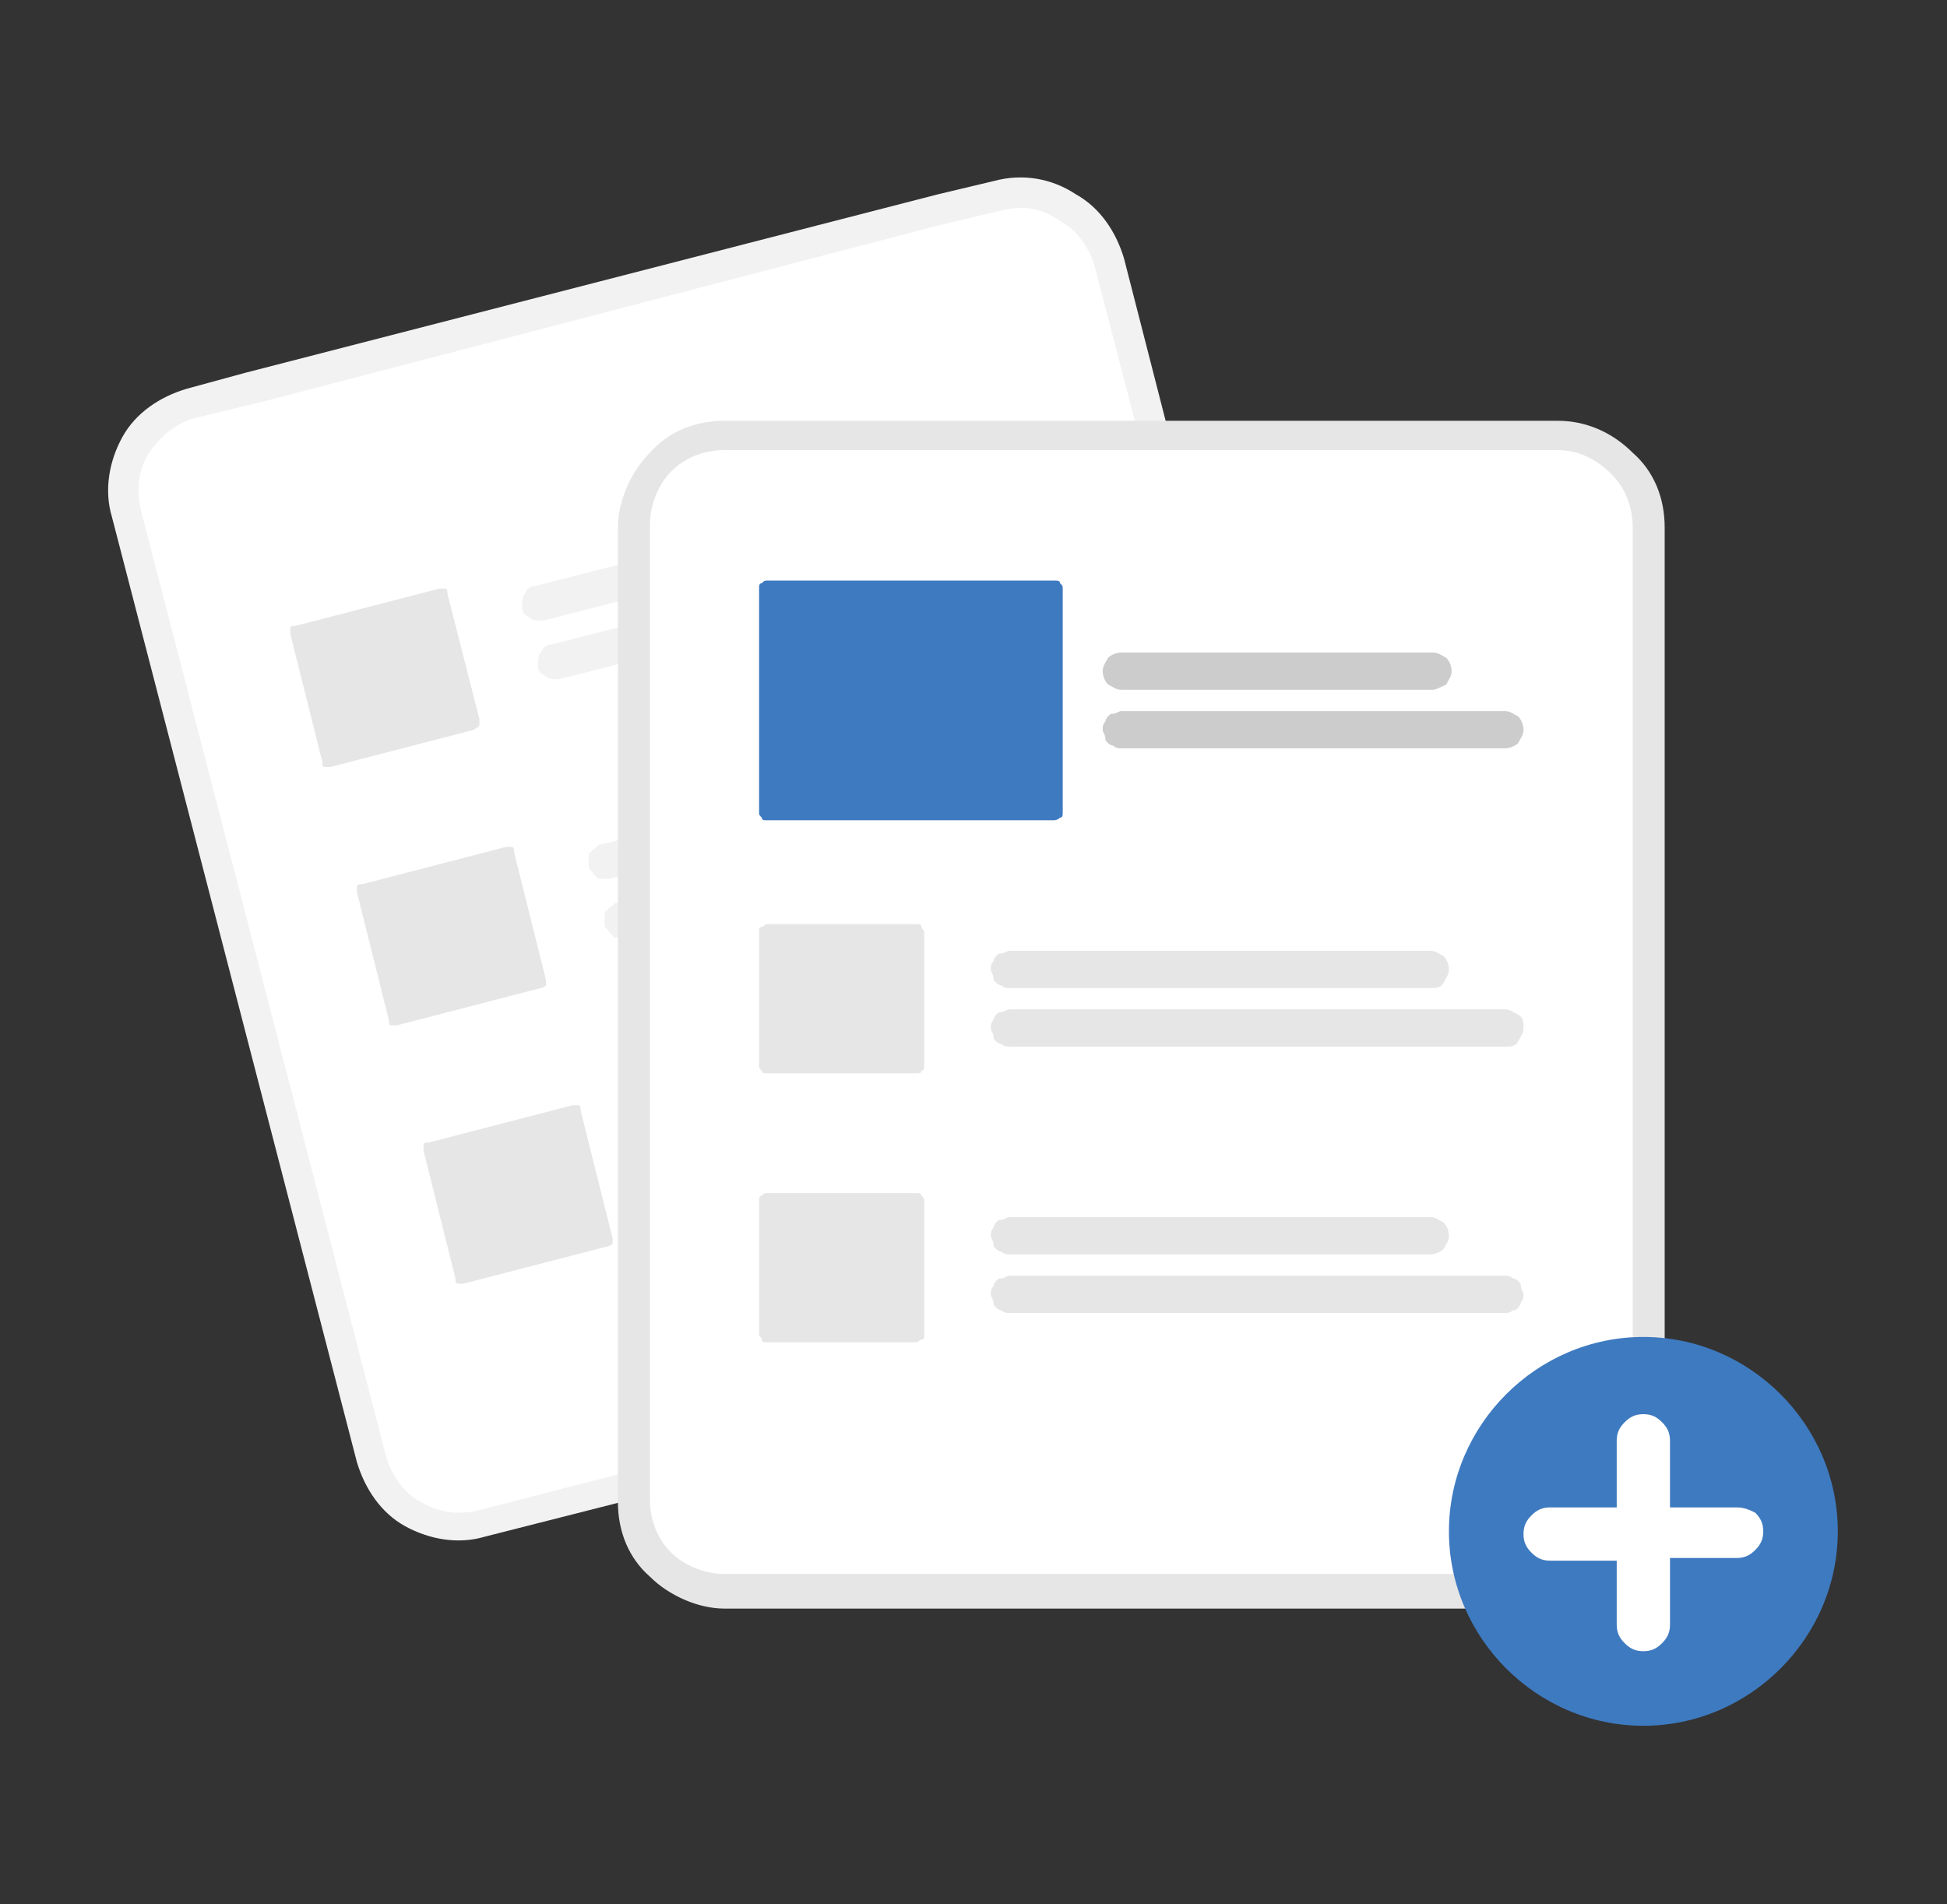 <?xml version="1.0" encoding="utf-8"?>
<!-- Generator: Adobe Illustrator 24.1.3, SVG Export Plug-In . SVG Version: 6.00 Build 0)  -->
<svg version="1.1" id="Layer_1" xmlns="http://www.w3.org/2000/svg" xmlns:xlink="http://www.w3.org/1999/xlink" x="0px" y="0px"
	 viewBox="0 0 73.1 71.5" style="enable-background:new 0 0 73.1 71.5;" xml:space="preserve">
<rect x="0" y="0" width="73.1" height="71.5" fill="#333333" stroke="none"/>
<style type="text/css">
	.st0{fill:#F2F2F2;}
	.st1{fill:#FFFFFF;}
	.st2{fill:#E6E6E6;}
	.st3{fill:#3E7AC0;}
	.st4{fill:#CCCCCC;}
</style>
<g>
	<path class="st0" d="M37.3,6.8l-2.1,0.5L9.2,14L7,14.6c-1,0.3-1.9,0.9-2.4,1.8c-0.5,0.9-0.7,2-0.4,3l9.2,35.5
		c0.3,1,0.9,1.9,1.8,2.4c0.9,0.5,2,0.7,3,0.4l0,0L48.5,50l0,0c1-0.3,1.9-0.9,2.4-1.8c0.5-0.9,0.7-2,0.4-3L42.2,9.7
		c-0.3-1-0.9-1.9-1.8-2.4C39.5,6.7,38.4,6.5,37.3,6.8z"/>
	<path class="st1" d="M37.6,7.9l-2.5,0.6L9.8,15.1l-2.5,0.6C6.6,15.9,6,16.4,5.6,17c-0.4,0.6-0.5,1.4-0.3,2.2l9.2,35.5
		c0.2,0.7,0.7,1.4,1.3,1.7c0.7,0.4,1.4,0.5,2.2,0.3l0,0l30.3-7.8l0,0c0.7-0.2,1.4-0.7,1.7-1.3c0.4-0.6,0.5-1.4,0.3-2.2L41.1,10
		c-0.2-0.7-0.7-1.4-1.3-1.7C39.1,7.8,38.4,7.7,37.6,7.9z"/>
	<path class="st0" d="M35.7,19.4l-15.3,3.9c-0.2,0-0.4,0-0.5-0.1c-0.2-0.1-0.3-0.2-0.3-0.4c0-0.2,0-0.4,0.1-0.5
		c0.1-0.2,0.2-0.3,0.4-0.3l15.3-3.9c0.2,0,0.4,0,0.5,0.1c0.2,0.1,0.3,0.2,0.3,0.4c0,0.2,0,0.4-0.1,0.5S35.9,19.3,35.7,19.4z"/>
	<path class="st0" d="M39,20.9l-18,4.6c-0.2,0-0.4,0-0.5-0.1c-0.2-0.1-0.3-0.2-0.3-0.4c0-0.2,0-0.4,0.1-0.5c0.1-0.2,0.2-0.3,0.4-0.3
		l18-4.6c0.2,0,0.4,0,0.5,0.1c0.2,0.1,0.3,0.2,0.3,0.4c0,0.2,0,0.4-0.1,0.5C39.3,20.7,39.1,20.8,39,20.9z"/>
	<path class="st0" d="M38.2,29.1l-15.3,3.9c-0.1,0-0.2,0-0.3,0c-0.1,0-0.2,0-0.2-0.1c-0.1,0-0.1-0.1-0.2-0.2
		c-0.1-0.1-0.1-0.1-0.1-0.2c0-0.1,0-0.2,0-0.3c0-0.1,0-0.2,0.1-0.2c0-0.1,0.1-0.1,0.2-0.2c0.1-0.1,0.1-0.1,0.2-0.1l15.3-3.9
		c0.1,0,0.2,0,0.3,0c0.1,0,0.2,0,0.2,0.1c0.1,0,0.1,0.1,0.2,0.2c0.1,0.1,0.1,0.1,0.1,0.2c0,0.1,0,0.2,0,0.3c0,0.1,0,0.2-0.1,0.2
		c0,0.1-0.1,0.1-0.2,0.2C38.4,29.1,38.3,29.1,38.2,29.1z"/>
	<path class="st0" d="M41.5,30.6l-18,4.6c-0.1,0-0.2,0-0.3,0c-0.1,0-0.2,0-0.2-0.1c-0.1,0-0.1-0.1-0.2-0.2c-0.1-0.1-0.1-0.1-0.1-0.2
		c0-0.1,0-0.2,0-0.3c0-0.1,0-0.2,0.1-0.2c0-0.1,0.1-0.1,0.2-0.2c0.1-0.1,0.1-0.1,0.2-0.1l18-4.6c0.2,0,0.4,0,0.5,0.1
		c0.2,0.1,0.3,0.2,0.3,0.4c0,0.2,0,0.4-0.1,0.5C41.8,30.4,41.6,30.6,41.5,30.6z"/>
	<path class="st0" d="M40.8,38.8l-15.3,3.9c-0.2,0-0.4,0-0.5-0.1c-0.2-0.1-0.3-0.2-0.3-0.4c0-0.2,0-0.4,0.1-0.5
		c0.1-0.2,0.2-0.3,0.4-0.3l15.3-3.9c0.2,0,0.4,0,0.5,0.1c0.2,0.1,0.3,0.2,0.3,0.4c0,0.2,0,0.4-0.1,0.5
		C41.1,38.7,40.9,38.8,40.8,38.8z"/>
	<path class="st0" d="M44,40.3l-18,4.6c-0.1,0-0.2,0-0.3,0c-0.1,0-0.2,0-0.2-0.1c-0.1,0-0.1-0.1-0.2-0.2c-0.1-0.1-0.1-0.1-0.1-0.2
		c0-0.1,0-0.2,0-0.3c0-0.1,0-0.2,0.1-0.2c0-0.1,0.1-0.1,0.2-0.2c0.1-0.1,0.1-0.1,0.2-0.1l18-4.6c0.2,0,0.4,0,0.5,0.1
		c0.2,0.1,0.3,0.2,0.3,0.4c0,0.2,0,0.4-0.1,0.5C44.3,40.2,44.2,40.3,44,40.3z"/>
	<path class="st2" d="M17.8,27.4l-5.4,1.4c-0.1,0-0.2,0-0.2,0c-0.1,0-0.1-0.1-0.1-0.2l-1.2-4.8c0-0.1,0-0.2,0-0.2
		c0-0.1,0.1-0.1,0.2-0.1l5.4-1.4c0.1,0,0.2,0,0.2,0c0.1,0,0.1,0.1,0.1,0.2L18,27c0,0.1,0,0.2,0,0.2C18,27.3,17.9,27.3,17.8,27.4z"/>
	<path class="st2" d="M20.3,37.1l-5.4,1.4c-0.1,0-0.2,0-0.2,0c-0.1,0-0.1-0.1-0.1-0.2l-1.2-4.8c0-0.1,0-0.2,0-0.2
		c0-0.1,0.1-0.1,0.2-0.1l5.4-1.4c0.1,0,0.2,0,0.2,0c0.1,0,0.1,0.1,0.1,0.2l1.2,4.8c0,0.1,0,0.2,0,0.2C20.5,37,20.4,37.1,20.3,37.1z"
		/>
	<path class="st2" d="M22.8,46.8l-5.4,1.4c-0.1,0-0.2,0-0.2,0c-0.1,0-0.1-0.1-0.1-0.2l-1.2-4.8c0-0.1,0-0.2,0-0.2
		c0-0.1,0.1-0.1,0.2-0.1l5.4-1.4c0.1,0,0.2,0,0.2,0c0.1,0,0.1,0.1,0.1,0.2l1.2,4.8c0,0.1,0,0.2,0,0.2C23,46.7,22.9,46.8,22.8,46.8z"
		/>
	<path class="st2" d="M58.5,15.8H27.2c-1.1,0-2.1,0.4-2.8,1.2c-0.7,0.7-1.2,1.8-1.2,2.8v36.6c0,1.1,0.4,2.1,1.2,2.8
		c0.7,0.7,1.8,1.2,2.8,1.2h31.3c1.1,0,2.1-0.4,2.8-1.2c0.7-0.7,1.2-1.8,1.2-2.8V19.8c0-1.1-0.4-2.1-1.2-2.8
		C60.5,16.2,59.5,15.8,58.5,15.8z"/>
	<path class="st1" d="M58.5,16.9H27.2c-0.8,0-1.5,0.3-2,0.8c-0.5,0.5-0.8,1.3-0.8,2v36.6c0,0.8,0.3,1.5,0.8,2c0.5,0.5,1.3,0.8,2,0.8
		h31.3c0.8,0,1.5-0.3,2-0.8c0.5-0.5,0.8-1.3,0.8-2V19.8c0-0.8-0.3-1.5-0.8-2C59.9,17.2,59.2,16.9,58.5,16.9z"/>
	<path class="st3" d="M61.7,64.8c4,0,7.3-3.3,7.3-7.3s-3.3-7.3-7.3-7.3c-4,0-7.3,3.3-7.3,7.3S57.7,64.8,61.7,64.8z"/>
	<path class="st1" d="M65.2,56.6h-2.5v-2.5c0-0.3-0.1-0.5-0.3-0.7c-0.2-0.2-0.4-0.3-0.7-0.3c-0.3,0-0.5,0.1-0.7,0.3
		c-0.2,0.2-0.3,0.4-0.3,0.7v2.5h-2.5c-0.3,0-0.5,0.1-0.7,0.3c-0.2,0.2-0.3,0.4-0.3,0.7c0,0.3,0.1,0.5,0.3,0.7
		c0.2,0.2,0.4,0.3,0.7,0.3h2.5V61c0,0.3,0.1,0.5,0.3,0.7c0.2,0.2,0.4,0.3,0.7,0.3c0.3,0,0.5-0.1,0.7-0.3c0.2-0.2,0.3-0.4,0.3-0.7
		v-2.5h2.5c0.3,0,0.5-0.1,0.7-0.3c0.2-0.2,0.3-0.4,0.3-0.7c0-0.3-0.1-0.5-0.3-0.7C65.7,56.7,65.5,56.6,65.2,56.6z"/>
	<path class="st2" d="M53.7,37.1H37.9c-0.1,0-0.2,0-0.3-0.1c-0.1,0-0.2-0.1-0.2-0.1c-0.1-0.1-0.1-0.1-0.1-0.2c0-0.1-0.1-0.2-0.1-0.3
		c0-0.1,0-0.2,0.1-0.3c0-0.1,0.1-0.2,0.1-0.2c0.1-0.1,0.1-0.1,0.2-0.1c0.1,0,0.2-0.1,0.3-0.1h15.8c0.2,0,0.3,0.1,0.5,0.2
		c0.1,0.1,0.2,0.3,0.2,0.5c0,0.2-0.1,0.3-0.2,0.5S53.9,37.1,53.7,37.1z"/>
	<path class="st2" d="M56.5,39.3H37.9c-0.1,0-0.2,0-0.3-0.1c-0.1,0-0.2-0.1-0.2-0.1c-0.1-0.1-0.1-0.1-0.1-0.2c0-0.1-0.1-0.2-0.1-0.3
		c0-0.1,0-0.2,0.1-0.3c0-0.1,0.1-0.2,0.1-0.2c0.1-0.1,0.1-0.1,0.2-0.1c0.1,0,0.2-0.1,0.3-0.1h18.6c0.2,0,0.3,0.1,0.5,0.2
		s0.2,0.3,0.2,0.5c0,0.2-0.1,0.3-0.2,0.5S56.7,39.3,56.5,39.3z"/>
	<path class="st2" d="M53.7,47.1H37.9c-0.1,0-0.2,0-0.3-0.1c-0.1,0-0.2-0.1-0.2-0.1c-0.1-0.1-0.1-0.1-0.1-0.2c0-0.1-0.1-0.2-0.1-0.3
		c0-0.1,0-0.2,0.1-0.3c0-0.1,0.1-0.2,0.1-0.2c0.1-0.1,0.1-0.1,0.2-0.1c0.1,0,0.2-0.1,0.3-0.1h15.8c0.2,0,0.3,0.1,0.5,0.2
		c0.1,0.1,0.2,0.3,0.2,0.5c0,0.2-0.1,0.3-0.2,0.5C54.1,47,53.9,47.1,53.7,47.1z"/>
	<path class="st2" d="M56.5,49.3H37.9c-0.1,0-0.2,0-0.3-0.1c-0.1,0-0.2-0.1-0.2-0.1c-0.1-0.1-0.1-0.1-0.1-0.2c0-0.1-0.1-0.2-0.1-0.3
		c0-0.1,0-0.2,0.1-0.3c0-0.1,0.1-0.2,0.1-0.2c0.1-0.1,0.1-0.1,0.2-0.1c0.1,0,0.2-0.1,0.3-0.1h18.6c0.1,0,0.2,0,0.3,0.1
		c0.1,0,0.2,0.1,0.2,0.1c0.1,0.1,0.1,0.1,0.1,0.2c0,0.1,0.1,0.2,0.1,0.3c0,0.1,0,0.2-0.1,0.3c0,0.1-0.1,0.2-0.1,0.2
		c-0.1,0.1-0.1,0.1-0.2,0.1C56.7,49.3,56.6,49.3,56.5,49.3z"/>
	<path class="st2" d="M34.4,40.3h-5.6c-0.1,0-0.2,0-0.2-0.1c-0.1-0.1-0.1-0.1-0.1-0.2v-5c0-0.1,0-0.2,0.1-0.2s0.1-0.1,0.2-0.1h5.6
		c0.1,0,0.2,0,0.2,0.1s0.1,0.1,0.1,0.2v5c0,0.1,0,0.2-0.1,0.2C34.6,40.3,34.5,40.3,34.4,40.3z"/>
	<path class="st2" d="M34.4,50.4h-5.6c-0.1,0-0.2,0-0.2-0.1s-0.1-0.1-0.1-0.2v-5c0-0.1,0-0.2,0.1-0.2c0.1-0.1,0.1-0.1,0.2-0.1h5.6
		c0.1,0,0.2,0,0.2,0.1c0.1,0.1,0.1,0.1,0.1,0.2v5c0,0.1,0,0.2-0.1,0.2S34.5,50.4,34.4,50.4z"/>
	<path class="st4" d="M53.8,25.9H42.1c-0.2,0-0.3-0.1-0.5-0.2c-0.1-0.1-0.2-0.3-0.2-0.5c0-0.2,0.1-0.3,0.2-0.5
		c0.1-0.1,0.3-0.2,0.5-0.2h11.7c0.2,0,0.3,0.1,0.5,0.2c0.1,0.1,0.2,0.3,0.2,0.5c0,0.2-0.1,0.3-0.2,0.5
		C54.1,25.8,53.9,25.9,53.8,25.9z"/>
	<path class="st4" d="M56.5,28.1H42.1c-0.1,0-0.2,0-0.3-0.1c-0.1,0-0.2-0.1-0.2-0.1c-0.1-0.1-0.1-0.1-0.1-0.2c0-0.1-0.1-0.2-0.1-0.3
		c0-0.1,0-0.2,0.1-0.3c0-0.1,0.1-0.2,0.1-0.2c0.1-0.1,0.1-0.1,0.2-0.1c0.1,0,0.2-0.1,0.3-0.1h14.4c0.2,0,0.3,0.1,0.5,0.2
		c0.1,0.1,0.2,0.3,0.2,0.5c0,0.2-0.1,0.3-0.2,0.5C56.9,28,56.7,28.1,56.5,28.1z"/>
	<path class="st3" d="M39.5,30.8H28.8c-0.1,0-0.2,0-0.2-0.1c-0.1-0.1-0.1-0.1-0.1-0.2v-8.4c0-0.1,0-0.2,0.1-0.2
		c0.1-0.1,0.1-0.1,0.2-0.1h10.8c0.1,0,0.2,0,0.2,0.1c0.1,0.1,0.1,0.1,0.1,0.2v8.4c0,0.1,0,0.2-0.1,0.2
		C39.7,30.8,39.6,30.8,39.5,30.8z"/>
</g>
</svg>
